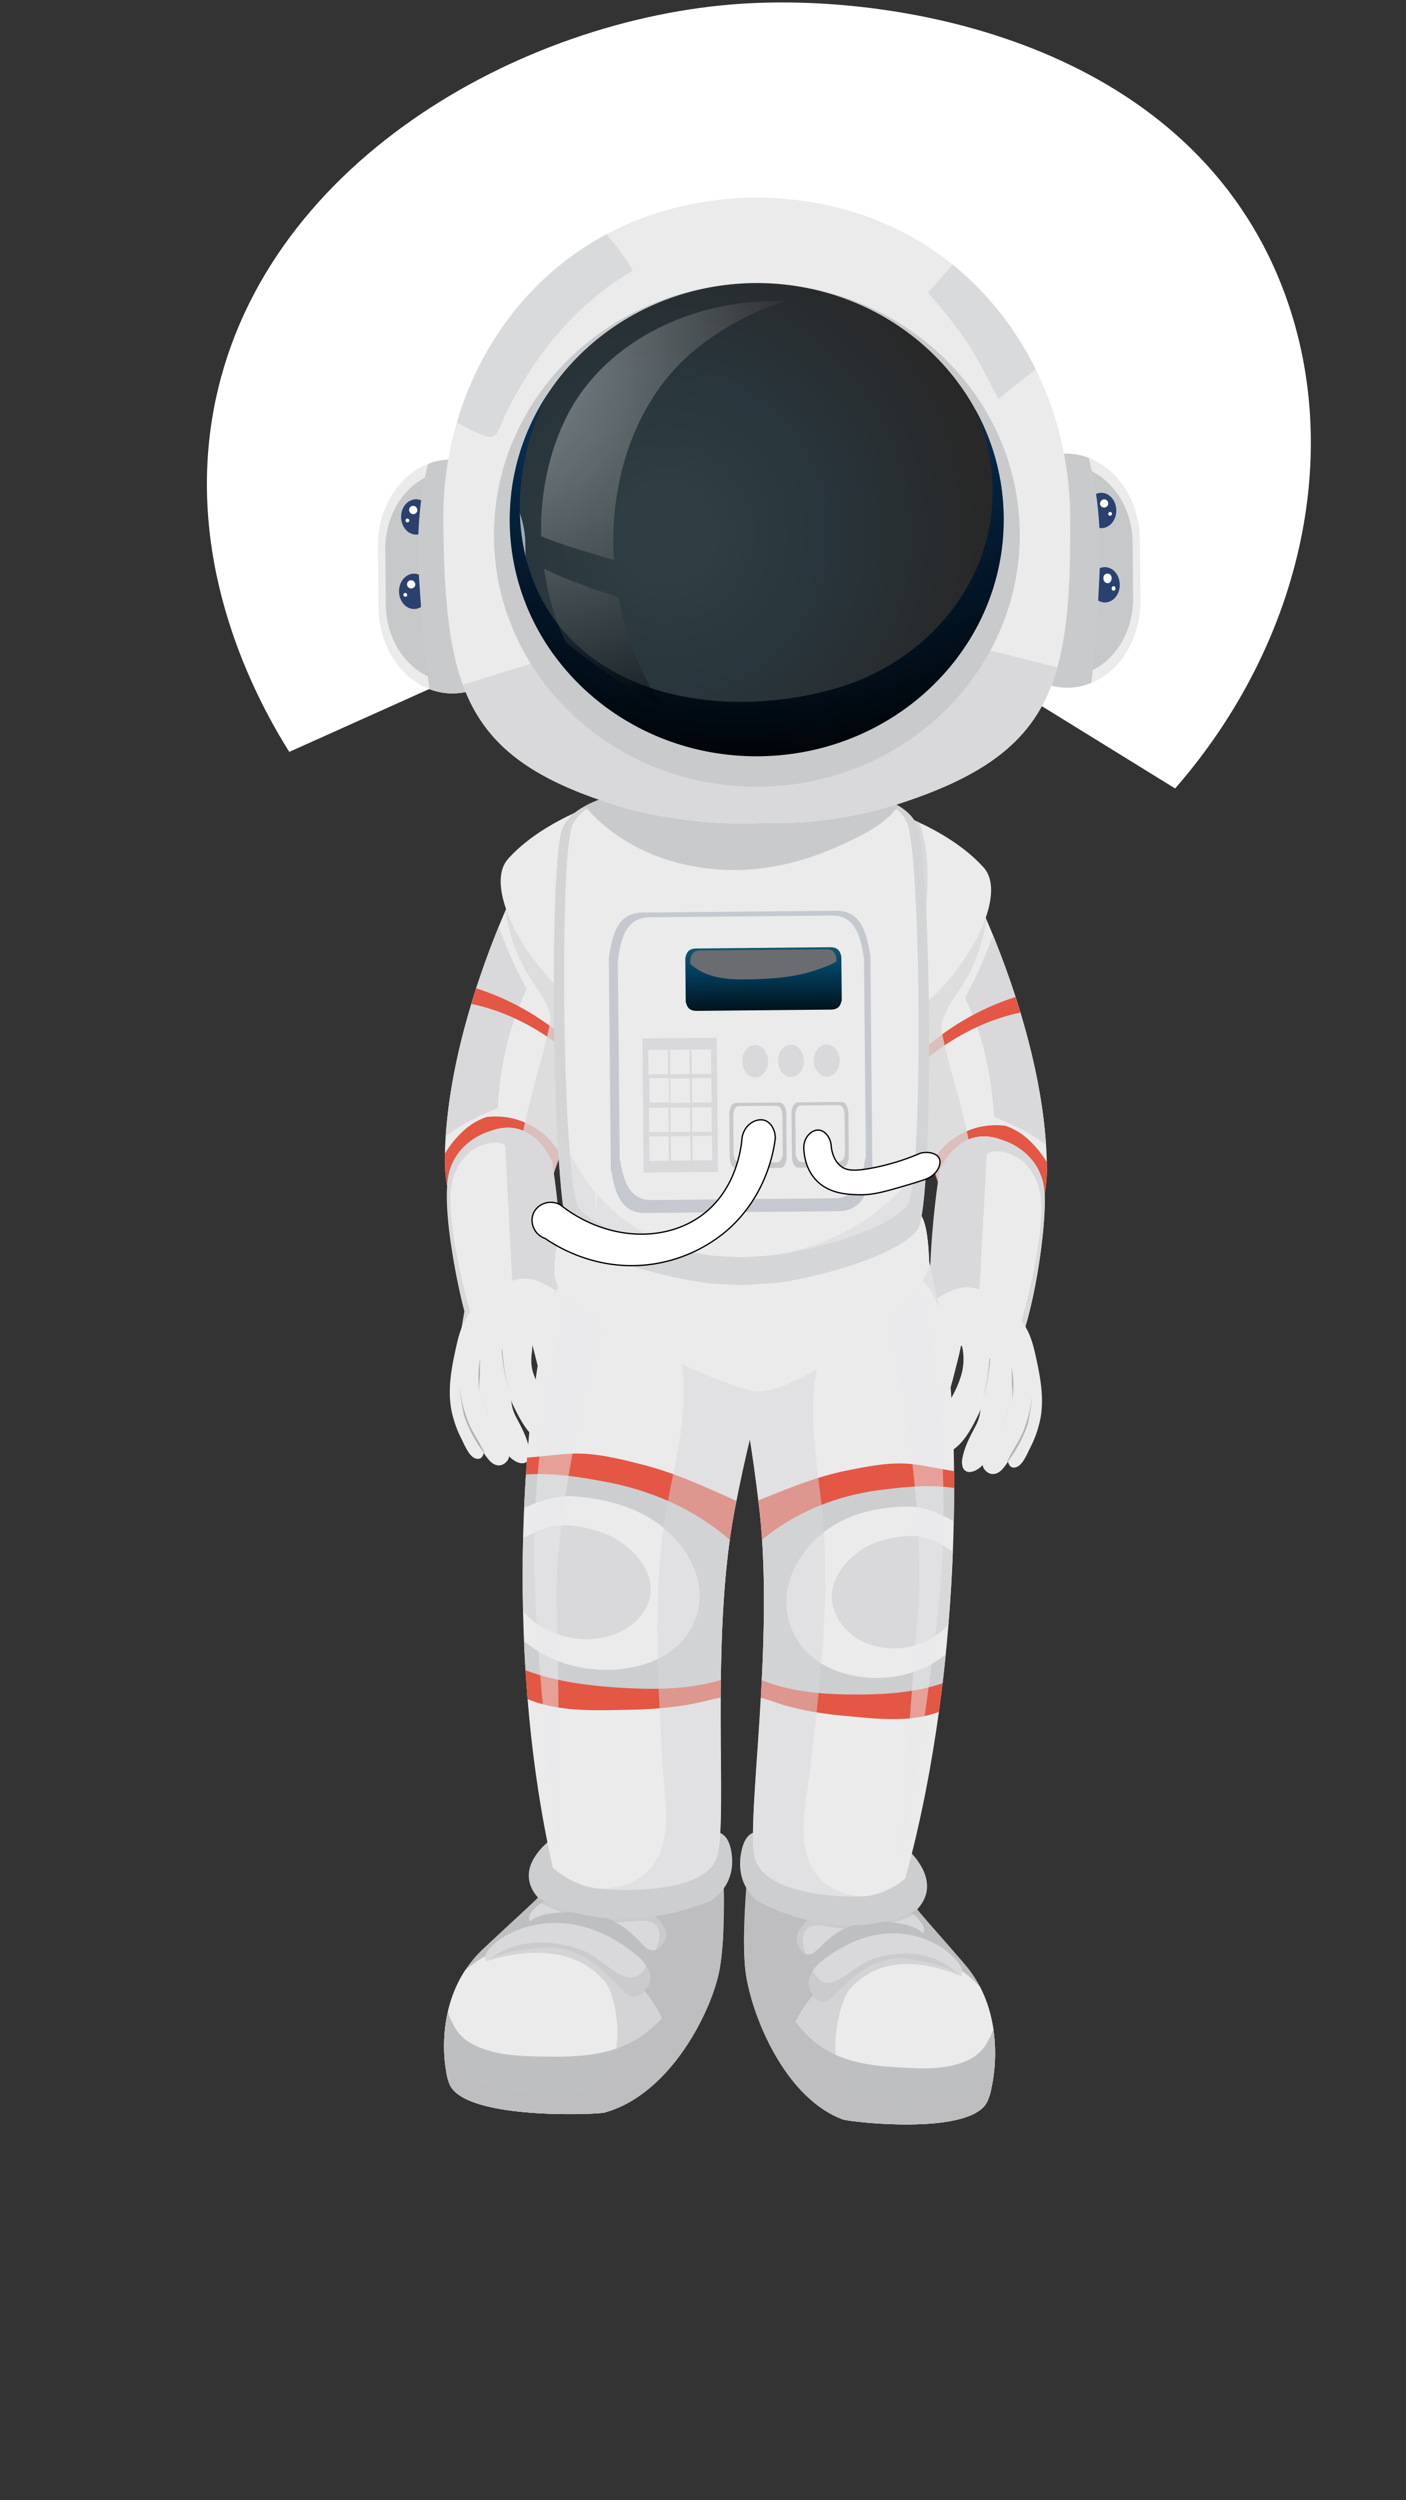 <svg xmlns="http://www.w3.org/2000/svg" xmlns:xlink="http://www.w3.org/1999/xlink" viewBox="0 0 1080 1920"><rect x="0" y="0" width="1080" height="1920" fill="#333333" stroke="none"/><defs><linearGradient id="linear-gradient" x1="579.13" y1="615.52" x2="579.13" y2="703.54" gradientTransform="matrix(0.8, -0.01, 0.01, 1, 117.48, 92.72)" gradientUnits="userSpaceOnUse"><stop offset="0.15" stop-color="#21687e"/><stop offset="0.49" stop-color="#023f5f"/><stop offset="0.98"/></linearGradient><radialGradient id="radial-gradient" cx="460.54" cy="334.76" r="231.55" gradientTransform="matrix(1.06, -0.01, 0.01, 1.07, 20.12, 55.56)" xlink:href="#linear-gradient"/><radialGradient id="radial-gradient-2" cx="514.94" cy="65.45" r="462.6" gradientTransform="matrix(1.06, -0.01, 0.01, 1.07, 20.12, 55.56)" gradientUnits="userSpaceOnUse"><stop offset="0.28" stop-color="#21687e"/><stop offset="0.42" stop-color="#0d3b59"/><stop offset="0.59" stop-color="#05294a"/><stop offset="0.71" stop-color="#031b31"/><stop offset="0.9" stop-color="#01070d"/><stop offset="1"/></radialGradient><radialGradient id="radial-gradient-3" cx="312" cy="195.34" r="290.78" gradientTransform="matrix(1.06, -0.01, 0.01, 1.07, 20.12, 55.56)" gradientUnits="userSpaceOnUse"><stop offset="0.29" stop-color="#fff"/><stop offset="0.69" stop-color="#6c6c6c"/><stop offset="1"/></radialGradient><radialGradient id="radial-gradient-4" cx="312.02" cy="195.32" r="290.8" xlink:href="#radial-gradient-3"/></defs><g style="isolation:isolate"><g id="costumes"><g id="_17" data-name="17"><path d="M745.33,679.26S804,793.57,804.2,899c0,0-.16,44.46-20.4,46-15.94,1.25-31.66-5.61-40.46-11.78a80.18,80.18,0,0,1-22.18-23.69l-64-175Z" fill="#ebebec"/><path d="M804.1,892.48a78.69,78.69,0,0,0-13.37-16.67A50.08,50.08,0,0,0,772.2,864.5a56.82,56.82,0,0,0-56.62,28.44,66.83,66.83,0,0,0,2,6.84,76.55,76.55,0,0,0,3.24,7.74c7.64,15.48,22.54,25.73,22.54,25.73,7.43,5.12,25.26,13,40.46,11.78,20.24-1.58,20.4-46,20.4-46C804.2,896.83,804.16,894.66,804.1,892.48Z" fill="#e35744"/><path d="M755,802.89c-3.48-12.88-8.38-25-13.69-36.94,8.62-15.07,15.39-31.2,21.46-47.74,15.63,38.36,36.68,99.88,40.72,161-12.35-9.43-25.86-15.94-40.08-21.62A256.37,256.37,0,0,0,755,802.89Z" fill="#d9d9db"/><path d="M700.23,823.39c-.81-2.09-1.62-4.19-2.46-6.29a197.26,197.26,0,0,1,82.33-51.49c1.27,3.93,2.52,7.95,3.75,12C753.48,783.8,723.63,800.63,700.23,823.39Z" fill="#e35744"/><path d="M745.33,679.26s5.17,10.08,12.44,27c-2.94,18.1-9,35.57-18.7,50.71-5.7,8.95-14.15,19.41-15.88,30.51-1.63,10.46,25.59,88,25,119.21-.17,9.63-.76,19.34-1.54,29L720.8,907.52l-63.61-173Z" fill="#d9d9db" opacity="0.8" style="mix-blend-mode:multiply"/><path d="M784,1017.93c-5.88-8.52-14.09-15.93-23.23-19.8-9.72-4.11-21.38-7.67-31.87-4.1-5,1.7-9.12,5.29-13.23,8.76.14-37.16,6-103.67,6-103.67s14.67-37.07,48.53-23.5c0,0,30.79,8.32,32.21,41.84,1,22.79-5.52,71.63-15.74,104.56C785.76,1020.55,784.84,1019.17,784,1017.93Z" fill="#d9d9db"/><path d="M784,1017.93c-5.88-8.52-14.09-15.93-23.23-19.8-4.6-1.94-16.89-7.74-31.87-4.1a43.83,43.83,0,0,0-15,6.92c0-20.33,1-42.25,3.24-65.52,1.24-12.62,2.79-24.73,4.57-36.31,0,0,14.67-37.07,48.53-23.5,0,0,30.79,8.32,32.21,41.84,1,22.79-5.52,71.63-15.74,104.56C785.76,1020.55,784.84,1019.17,784,1017.93Z" fill="#d9d9db"/><path d="M721.65,899.12S730.81,876,751.32,873c-.71.52-1.39,1.08-2.07,1.69-9.41,8.62-13.91,19.31-14.8,32.5-1.43,20.94-5.3,79.08-6.49,87.21a64,64,0,0,1-6.43,3.66,65.41,65.41,0,0,1-8.41,3.44q3-31.95,5.59-64.47Q720.24,918,721.65,899.12Z" fill="#d9d9db" style="mix-blend-mode:multiply"/><path d="M760.76,998.13c-2.74-1.15-5.64-2.27-8.62-3.19l5.78-108.48s5.52-6.31,21.83,1.41c0,0,20.86,9.08,20.21,41.48-.53,26.2-9.39,66-16.35,88.07C777.75,1009.12,769.71,1001.92,760.76,998.13Z" fill="#ebebec"/><path d="M713.12,1001.49a83.36,83.36,0,0,1,10.08-6.3c6.22-3.29,11.64-6.16,18.19-6.54s11.44,1.53,17.32,4.74a93.7,93.7,0,0,1,24.35,19.21c8.43,9.34,10.89,21.09,13.56,33.6,2.89,13.62,5.12,27.94,2.78,42a84.69,84.69,0,0,1-8.07,23.58c-2.42,4.84-6.34,14.92-12.31,15.15-2.72.11-4.09-1.92-4.67-4.65a59.26,59.26,0,0,1-3.83,5.2c-4.11,5-9.53,6.22-13.87,1.4a7.36,7.36,0,0,1-1.8-4,20.22,20.22,0,0,1-5,4c-7.91,4.1-12.23-.82-10.44-9.57,2-9.58,6.25-16.85,10.56-25.24a32.93,32.93,0,0,0,3.37-12.61c-.32.81-.63,1.62-1,2.4-5,11.83-14.3,29.46-26.66,32.08-11.78,2.5-9.46-14.71-6.58-21.4,3.9-9.06,10.07-16.9,14.3-25.84,5.68-12,6.64-18.75,6.74-23.29.13-5.72-.86-12.19-1.64-12.19-.41,0-.64,1.85-1.53,5.94-.72,3.35-1.66,6.66-2.49,10-3.18,12.92-4.83,19.41-7.44,20.4-3.38,1.28-8.25-1.77-11-5-6.81-8-4.18-21.94-1.68-35.52,0,0,1.28-7,.78-20.88a12.52,12.52,0,0,0-1.26-5.22A9.7,9.7,0,0,0,713.12,1001.49Z" fill="#ebebec"/><path d="M777.69,1037.83c-6.46-4.7-13.34-8.77-20.81-11.11.12-5.56-.55-11.47-.74-16a64.36,64.36,0,0,0-3.37-17.82,49.63,49.63,0,0,1,4.93,2.31A93.61,93.61,0,0,1,782,1014.46c8.43,9.34,10.89,21.1,13.56,33.6.62,2.93,1.2,5.9,1.73,8.89A93.23,93.23,0,0,0,777.69,1037.83Z" fill="#ebebec" opacity="0.7" style="mix-blend-mode:screen"/><path d="M672.82,619s53.12,14.3,82.7,47.1S693.06,816.43,667.28,775,661.26,615.28,672.82,619Z" fill="#ebebec"/><path d="M692.78,781.5c2.12-6,3.82-11.92,5.22-16.41,5.11-16.3,9.39-32.55,11.39-49.66,3.32-28.25,6.14-57.2-3.2-83.75A225.23,225.23,0,0,0,672.82,619c-11.56-3.72-31.32,114.67-5.54,156C673.12,784.4,682.34,785.58,692.78,781.5Z" fill="#d9d9db"/><path d="M728.73,649.56s30.14,11.27,28.55,39.22-28.71,59.75-45.88,76c0,0,36-40,38.67-67.57S728.73,649.56,728.73,649.56Z" fill="#ebebec" style="mix-blend-mode:screen"/><path d="M760,1043.32c0-.38.54,0,.53.27-.1,17-2.71,33.12-11.55,47.54-.06.08-.21-.08-.17-.16C755.53,1076.38,759,1059.44,760,1043.32Z" fill="#b1b2b4"/><path d="M753.09,1125.27C769.46,1105.09,778.94,1078,777,1051c0-.19.27,0,.29.12,4.75,24.16-5.52,59.09-23.55,74.83C753.41,1126.21,752.84,1125.6,753.09,1125.27Z" fill="#b1b2b4"/><path d="M714.2,1030.89c1.29-10.31,1.58-14.29,1.2-19.44a69.52,69.52,0,0,0-1.56-10.5c2-1.41,5-3.35,8.7-5.46.87-.49,2.67-1.52,4.32-2.34,3.85-1.91,8.53-4.24,14.53-4.5,2-.09,10.27-.45,16.13,5.1a16.18,16.18,0,0,1,2.22,2.58c-10.33-6.86-21.47-7.75-27.24-2.69a14.77,14.77,0,0,0-4.23,7.29c-1.37,5.33-1.31,18.2,5.19,19.76,13.72,3.31,14.73,26.63,9.6,38.92A222.68,222.68,0,0,0,733,1087.48c-1.74,5.82,3,11.65,8.59,7.72,6.49-4.52,10-12.67,12.85-20.28,3.23-8.72,4.83-18.9,6-28.18,1.71,12.2-.15,26.28-4.11,37.8-1.88,5.47-7.56,18-3.25,23.54,5.36,6.8,13.52-5.23,15.67-9.74,5.64-11.75,7.07-23.69,8.34-36.18,1.59,12.86.37,25.78-5.23,38.19-.93,2.06-8.56,17.26-1.24,17.16,8-.12,14.07-14.86,16.62-21.64a112.39,112.39,0,0,0,6.33-28.56,79.32,79.32,0,0,1-3.75,31.75c-2,5.93-6.55,12.24-6.37,18.72.07,2.31,1.34,3.29,2.89,3.53-2,3-4.41,5.46-7.31,5.58-2.72.11-4.09-1.92-4.67-4.65a59.26,59.26,0,0,1-3.83,5.2c-4.11,5-9.53,6.22-13.87,1.4a7.36,7.36,0,0,1-1.8-4,20.22,20.22,0,0,1-5,4c-7.91,4.1-12.23-.82-10.44-9.57,2-9.58,6.25-16.85,10.56-25.24a32.93,32.93,0,0,0,3.37-12.61c-.32.81-.63,1.62-1,2.4-5,11.83-14.3,29.46-26.66,32.08-11.78,2.5-9.46-14.71-6.58-21.4,3.49-8.08,5.14-8.23,14.3-25.84a60.23,60.23,0,0,0,5.6-14.92,52.84,52.84,0,0,0,1.14-8.37,32.16,32.16,0,0,0-.69-9.9c-.5-2.11-.79-2.29-1-2.29-.79,0-1.34,4.07-2.61,9.81-1,4.77-1,3.4-3.06,11.7-2.79,11.2-2.74,13.05-4.77,14.13-3.19,1.69-7.9-.49-10.44-2.61a13.64,13.64,0,0,1-4-5.85C711,1053,712.3,1046.12,714.2,1030.89Z" fill="#ebebec" style="mix-blend-mode:multiply"/><path d="M786.89,1096.81a113.94,113.94,0,0,0,6.11-25.46c-.47,6.17-1.63,12.36-2.55,17.55-.26,1.47-.56,2.9-.86,4.35A101.24,101.24,0,0,1,774,1122.56c-.12.15-.4-.15-.33-.32C777.87,1113.52,783.41,1106.19,786.89,1096.81Z" fill="#b1b2b4"/><path d="M400.56,672.59S341.87,786.9,341.68,892.32c0,0,.17,44.46,20.4,46,15.94,1.25,31.66-5.61,40.46-11.78a80,80,0,0,0,22.18-23.69q32-87.52,64-175Z" fill="#ebebec"/><path d="M341.78,885.81a78.45,78.45,0,0,1,13.38-16.67,50.2,50.2,0,0,1,18.52-11.32,56.85,56.85,0,0,1,56.62,28.45,67.56,67.56,0,0,1-2,6.84,76.55,76.55,0,0,1-3.24,7.74c-7.64,15.48-22.54,25.73-22.54,25.73-7.43,5.12-25.26,13-40.46,11.78-20.23-1.58-20.4-46-20.4-46C341.69,890.16,341.73,888,341.78,885.81Z" fill="#e35744"/><path d="M390.88,796.22c3.48-12.88,8.37-25,13.68-36.94-8.61-15.08-15.38-31.2-21.46-47.74-15.63,38.35-36.68,99.88-40.72,161,12.35-9.43,25.86-15.95,40.09-21.62A256.27,256.27,0,0,1,390.88,796.22Z" fill="#d9d9db"/><path d="M445.65,816.72c.82-2.09,1.62-4.19,2.46-6.29a197.26,197.26,0,0,0-82.33-51.49c-1.26,3.93-2.52,7.95-3.74,12C392.4,777.13,422.26,794,445.65,816.72Z" fill="#e35744"/><path d="M400.56,672.59s-5.17,10.07-12.45,27c2.95,18.09,9.05,35.57,18.7,50.71,5.7,8.94,14.15,19.41,15.88,30.5,1.63,10.47-25.58,88-25,119.21.17,9.64.76,19.35,1.55,29q12.93-14.09,25.87-28.15l63.62-173Z" fill="#d9d9db" opacity="0.8" style="mix-blend-mode:multiply"/><path d="M361.9,1011.26c5.88-8.52,14.09-15.94,23.23-19.8,9.71-4.11,21.37-7.67,31.86-4.1,5,1.7,9.12,5.29,13.24,8.76-.15-37.16-6-103.67-6-103.67s-14.67-37.07-48.52-23.5c0,0-30.79,8.32-32.22,41.84-1,22.79,5.52,71.63,15.75,104.56C360.12,1013.87,361,1012.5,361.9,1011.26Z" fill="#d9d9db"/><path d="M361.9,1011.26c6.27-7.32,12.47-15.25,23.23-19.8,4.6-1.94,16.89-7.74,31.86-4.1A43.74,43.74,0,0,1,432,994.28c0-20.33-1-42.25-3.24-65.52-1.24-12.62-2.79-24.73-4.57-36.31,0,0-14.67-37.07-48.52-23.5,0,0-17.21,4.65-26.49,21-4.24,7.46-5.32,14.66-5.73,20.84-2.15,33.09,10.86,86.33,13.28,96.07q-1.22,7.2-2.45,14.42A101.32,101.32,0,0,1,361.9,1011.26Z" fill="#d9d9db"/><path d="M424.23,892.45s-9.15-23.08-29.66-26.14c.7.53,1.39,1.08,2.07,1.7,9.41,8.62,13.91,19.31,14.8,32.5,1.42,20.94,5.29,79.08,6.48,87.21a64.38,64.38,0,0,0,14.84,7.1q-3-32-5.58-64.47Q425.64,911.32,424.23,892.45Z" fill="#d9d9db" style="mix-blend-mode:multiply"/><path d="M385.13,991.46a91.16,91.16,0,0,1,8.61-3.19L388,879.79s-5.53-6.31-21.83,1.41c0,0-20.87,9.08-20.22,41.48.53,26.2,9.4,66,16.35,88.07C368.14,1002.45,376.17,995.24,385.13,991.46Z" fill="#ebebec"/><path d="M432.76,994.82a82.57,82.57,0,0,0-10.08-6.3c-6.22-3.29-11.64-6.16-18.18-6.55s-11.45,1.54-17.33,4.75a93.86,93.86,0,0,0-24.35,19.21c-8.43,9.33-10.89,21.09-13.56,33.6-2.89,13.61-5.12,27.93-2.77,42a84.05,84.05,0,0,0,8.07,23.58c2.41,4.84,6.34,14.92,12.31,15.15,2.72.11,4.08-1.92,4.66-4.65a58.8,58.8,0,0,0,3.84,5.2c4.11,5,9.52,6.22,13.87,1.4a7.35,7.35,0,0,0,1.79-4.05,20.4,20.4,0,0,0,5,4c7.91,4.1,12.23-.82,10.45-9.57-2-9.59-6.26-16.85-10.57-25.24a33.21,33.21,0,0,1-3.37-12.61c.32.81.64,1.61,1,2.4,5,11.82,14.31,29.45,26.66,32.07,11.79,2.5,9.46-14.7,6.58-21.39-4.52-10.47-7.92-10.84-14.29-25.84-2.31-5.43-4.06-9.67-4.35-15.59a99.42,99.42,0,0,1,.77-14s1.77,7.08,2.49,10c3.19,12.92,4.83,19.4,7.44,20.4,3.38,1.28,8.25-1.77,11-5,6.81-8,4.18-22,1.68-35.52h0c-1.3-3.25-2.78-11.48-.78-20.88A38.36,38.36,0,0,1,432.76,994.82Z" fill="#ebebec"/><path d="M368.19,1031.15c6.46-4.69,13.34-8.76,20.82-11.1-.12-5.56.55-11.47.73-16a64.67,64.67,0,0,1,3.38-17.82,45.63,45.63,0,0,0-4.93,2.31,93.66,93.66,0,0,0-24.35,19.2c-8.43,9.35-10.89,21.11-13.56,33.61-.62,2.93-1.19,5.9-1.72,8.89A93.27,93.27,0,0,1,368.19,1031.15Z" fill="#ebebec" opacity="0.7" style="mix-blend-mode:screen"/><path d="M473.07,612.33s-53.13,14.29-82.7,47.09,62.45,150.33,88.23,109S484.62,608.61,473.07,612.33Z" fill="#ebebec"/><path d="M453.1,774.83c-2.12-6-3.81-11.92-5.22-16.41-5.11-16.3-9.38-32.55-11.39-49.66-3.32-28.26-6.14-57.2,3.21-83.75a224.76,224.76,0,0,1,33.37-12.68c11.55-3.72,31.31,114.67,5.53,156C472.77,777.73,463.54,778.91,453.1,774.83Z" fill="#d9d9db"/><path d="M417.16,642.89S387,654.15,388.6,682.11s28.71,59.75,45.88,75.95c0,0-36-40-38.66-67.56S417.16,642.89,417.16,642.89Z" fill="#ebebec" style="mix-blend-mode:screen"/><path d="M385.94,1036.65c0-.39-.55,0-.54.27.11,17,2.72,33.12,11.55,47.54.06.08.22-.08.18-.16C390.35,1069.71,386.86,1052.77,385.94,1036.65Z" fill="#b1b2b4"/><path d="M392.79,1118.6c-16.37-20.18-25.85-47.26-23.88-74.26,0-.19-.27,0-.29.12-4.75,24.16,5.52,59.09,23.55,74.83C392.47,1119.54,393.05,1118.93,392.79,1118.6Z" fill="#b1b2b4"/><path d="M431.68,1024.22c-1.29-10.32-1.57-14.29-1.2-19.44a70.84,70.84,0,0,1,1.56-10.5c-2-1.41-5-3.35-8.7-5.46-.86-.5-2.67-1.52-4.32-2.34-3.84-1.91-8.53-4.24-14.52-4.51-2.05-.08-10.28-.44-16.14,5.11a16.27,16.27,0,0,0-2.22,2.58c10.33-6.86,21.47-7.75,27.25-2.69a14.77,14.77,0,0,1,4.23,7.29c1.36,5.33,1.3,18.2-5.2,19.76-13.72,3.31-14.73,26.63-9.6,38.92a221.46,221.46,0,0,1,10.06,27.86c1.75,5.83-2.94,11.66-8.59,7.73-6.48-4.53-10-12.68-12.85-20.28-3.22-8.72-4.82-18.91-6-28.18-1.71,12.2.16,26.28,4.12,37.8,1.87,5.47,7.56,18.05,3.24,23.54-5.36,6.8-13.52-5.23-15.67-9.74-5.63-11.75-7.07-23.7-8.33-36.18-1.6,12.86-.38,25.78,5.23,38.19.92,2.06,8.56,17.26,1.24,17.16-8-.12-14.07-14.86-16.63-21.64a112.39,112.39,0,0,1-6.33-28.56,79.52,79.52,0,0,0,3.75,31.75c2,5.93,6.55,12.24,6.38,18.72-.07,2.31-1.34,3.29-2.89,3.53,2,3,4.4,5.46,7.31,5.58,2.72.11,4.08-1.92,4.66-4.65a58.8,58.8,0,0,0,3.84,5.2c4.11,5,9.52,6.22,13.87,1.4a7.35,7.35,0,0,0,1.79-4.05,20.4,20.4,0,0,0,5,4c7.91,4.1,12.23-.82,10.45-9.57-2-9.59-6.26-16.85-10.57-25.24a33.21,33.21,0,0,1-3.37-12.61c.32.81.64,1.61,1,2.4,5,11.82,14.31,29.45,26.66,32.07,11.79,2.5,9.46-14.7,6.58-21.39-2.35-5.45-3.87-7.29-7.42-13.33a119.15,119.15,0,0,1-6.87-12.51,81.57,81.57,0,0,1-4.89-13.61c0-.73,0-1.91.12-3.36.26-3.69.82-5.32,1.08-9,.06-.82.12-2.05.11-3.57.26.9.63,2.24,1.08,3.87,1.31,4.76,2.17,8.13,3.06,11.7,2.79,11.19,2.75,13,4.77,14.13,3.19,1.69,7.91-.49,10.44-2.61a13.64,13.64,0,0,0,4-5.85C434.91,1046.31,433.59,1039.45,431.68,1024.22Z" fill="#ebebec" style="mix-blend-mode:multiply"/><path d="M359,1090.14a114.49,114.49,0,0,1-6.11-25.46c.48,6.16,1.63,12.36,2.56,17.55.26,1.47.55,2.9.85,4.35a101.73,101.73,0,0,0,15.61,29.31c.12.15.4-.15.33-.32C368,1106.85,362.47,1099.52,359,1090.14Z" fill="#b1b2b4"/><path d="M575.38,1426.67l113,11.88c1.73,14,16.69,27.93,52.65,69.78,34.41,40,20.62,94.56,20.57,94.75a43.68,43.68,0,0,1-3,10.27c-12,27.57-108.41,15.85-111.4,14.13h0c-46.37-17.42-71.85-84.86-74.85-116.52S575.38,1426.67,575.38,1426.67Z" fill="#bebfc1"/><path d="M602.63,1577.07c2.86-12.2,7.28-24.24,14-34.35a94.07,94.07,0,0,1,63.47-40.92c21.42-3.49,43.5-.26,61.69,13.9a105.32,105.32,0,0,1,10.83,9.77c19.26,36.85,9,77.45,9,77.61a43.68,43.68,0,0,1-3,10.27c-12,27.57-108.41,15.85-111.4,14.13h0c-22.1-8.3-37.66-27.79-48.23-43.6C600.6,1580.06,601.64,1581.31,602.63,1577.07Z" fill="#ebebec"/><path d="M726.81,1498s-42.25-35.61-97.34,9.4c0,0-14.7,12.58-5.08,24.39,0,0,3,7.41,10.68,5s28.36-37.68,63.66-32.4,39.18,13.6,39.18,13.6S744.74,1512.42,726.81,1498Z" fill="#d9d9db"/><path d="M699.53,1468.23s-35-29.54-80.74,7.8c0,0-12.19,10.44-4.21,20.24,0,0,2.47,6.14,8.86,4.15s18.37-25.59,51.5-24.83c29.53.67,33.81,9.23,33.81,9.23S714.41,1480.18,699.53,1468.23Z" fill="#d9d9db"/><path d="M589.26,1517.34c7.25,14.31,15.57,27.84,25.54,39.82,20.33,24.4,46.71,28.75,74.9,30.4,17.82,1,37,2.34,53.9-5.51a31.94,31.94,0,0,0,15.58-15.41,28.5,28.5,0,0,0,3.79-8.77,126.6,126.6,0,0,1-1.38,45.21,43.68,43.68,0,0,1-3,10.27c-12,27.57-108.41,15.85-111.4,14.13h0c-46.37-17.42-71.85-84.86-74.85-116.52a257.48,257.48,0,0,1-.74-29.17C576.13,1494.42,582.37,1506.1,589.26,1517.34Z" fill="#bebfc1"/><path d="M575.38,1426.67l113,11.88c1,8,6.33,16,17.46,29.24-8.5,6.08-19.85,8.85-28.9,10.27-8.74,1.38-18.1,3.36-26.93,3.07-6.4-.22-12.52-1.56-18.85-2.37-22.32-2.85-13.94,22.21-6.45,35.31,4.34,7.6,9.08,10.58,16.84,7.31,10.2-4.3,19.3-14.32,31.41-17.87,21.34-6.27,46.35-4.67,64.26,13.58-27.48-11.31-61.81-15.46-84.47,10.52-8.83,10.12-22.59,67.11,6.8,82.69,16.69,8.85,35.14,5.87,53.56,5.5,14.24-.29,31.77-5.46,42.41-17.69a54.94,54.94,0,0,0,8.54-12.55,108.85,108.85,0,0,1-2.46,17.52,43.68,43.68,0,0,1-3,10.27c-12,27.57-108.41,15.85-111.4,14.13h0c-46.37-17.42-71.85-84.86-74.85-116.52S575.38,1426.67,575.38,1426.67Z" fill="#bebfc1" opacity="0.5" style="mix-blend-mode:multiply"/><path d="M694.14,1417.57s32.25,25,10.41,48.68c0,0-49.37,31.23-122-5.92,0,0-19.14-12.57-12.76-39.83,6.45-27.59,29.16-4.76,29.16-4.76Z" fill="#cdced0"/><path d="M569.8,1420.5c6.45-27.59,29.16-4.76,29.16-4.76l95.18,1.83a61,61,0,0,1,11.26,12.1c3,21.17-19.52,32.29-36,35.95a104.3,104.3,0,0,1-45.14.14c-12.65-2.88-24.51-8.37-37-11.57-1.17-.31-2,.59-2.17,1.88a13.29,13.29,0,0,0,1,6c-1.17-.56-2.32-1.1-3.5-1.7C582.56,1460.33,563.42,1447.76,569.8,1420.5Z" fill="#cdced0" opacity="0.4" style="mix-blend-mode:multiply"/><path d="M710.17,955.19s6.35,21.31,15.69,72.74,17.22,241.33-30.48,414.65c0,0-14.09,12.57-31.86,13.64s-77.57-1.38-83.95-30.4,15.37-164.16,3.79-266.09-23.19-106.68-8.1-127.6S685.17,946,710.17,955.19Z" fill="#ebebec"/><path d="M585.37,1182.54c-.51-7.74-1.16-15.37-2-22.81q-.43-3.86-.88-7.51c22-8.89,43.89-18.06,67.09-22.78,16.65-3.38,35.19-7.15,52.19-5,10.43,1.29,20.71,3.75,31.09,5.25.07,7.63.07,15.58,0,23.75C681.76,1138,632.71,1160,585.37,1182.54Z" fill="#e35744"/><path d="M645,1297.14c16.75,1.56,33.8,1.27,50.39-2.09a98.19,98.19,0,0,0,20.25-6.59c3-1.3,6.12-2.79,9.34-4q-1.66,14.93-3.75,30.12c-22.47,8.47-48.18,5.28-71.28,3.17-19.09-1.73-38.26-4.69-56.58-11.26-2.94-1.06-5.94-1.92-8.94-2.72.38-6.61.72-13.36,1-20.16A234.58,234.58,0,0,0,645,1297.14Z" fill="#e35744"/><path d="M585.37,1182.39c26.55-21.79,57.9-34,91-38.2,13.91-1.79,28-3.36,42-2.78a131.43,131.43,0,0,1,14.58,1.24q0,12.38-.28,25.58c-11.12-6.1-22.5-11.41-35.13-11.28-19,.21-38.53,3.59-55.64,13.5-26,15.08-48.4,49.17-32.62,83.09,13.42,28.86,48,37.43,74.34,34.4a83.46,83.46,0,0,0,42.87-17.51q-1.11,11-2.43,22.25c-20.7,6.87-43.21,8.52-63.93,8.59-24.48.08-51.28-1.37-75-11.06C586.88,1255.11,587.72,1217.49,585.37,1182.39Z" fill="#cdced0"/><path d="M647,1247.94c-21.66-28,4.87-57.41,29.3-64.61,14.93-4.42,30.76-6.39,45,1.69,3.61,2,7.12,4.28,10.63,6.5-.7,17.87-1.8,36.56-3.38,55.85C708.32,1271.11,666.14,1272.76,647,1247.94Z" fill="#d9d9db" style="mix-blend-mode:multiply"/><path d="M713.2,1014.59s18.95,108.26,8.36,212.24S691,1434.59,691,1434.59s6.53-103,14-194.59-21.92-225.41-21.92-225.41-4.53-11.49,0-22S708.34,979.84,713.2,1014.59Z" fill="#ebebec" opacity="0.5" style="mix-blend-mode:screen"/><path d="M583.36,1159.73c-11.59-101.94-23.19-106.68-8.1-127.6S685.17,946,710.17,955.19c0,0,4.46,15,11.39,50a83.18,83.18,0,0,0-6.72-14c-21.53-35.32-61.22,4.18-75.58,28.66-25.85,44.07-10.48,102.74-6.75,151.38,4.77,62.11-3.18,125.75-10.14,187.27-2.48,22-9.73,51-.42,72,6.08,13.72,18.15,21.86,31.18,24.54a61.31,61.31,0,0,0,10.12,1.17c-18.08,1-77.33-1.52-83.68-30.41S594.94,1261.66,583.36,1159.73Z" fill="#d9d9db" opacity="0.5" style="mix-blend-mode:multiply"/><path d="M555.21,1427l-122.72,3.78c-2.78,13.8-19.85,26.68-61.43,65.86-39.77,37.48-28.49,92.88-28.45,93.07a41.48,41.48,0,0,0,2.56,10.47c11.1,28.36,115.93,23.56,119.28,22.06h0c51.19-14.07,83.14-79.54,88.48-110.91S555.21,1427,555.21,1427Z" fill="#bebfc1"/><path d="M515.86,1575.07c-2.28-12.37-6.24-24.7-12.82-35.27-15-24-39.28-39.56-65.79-45.37-22.88-5-46.92-3.36-67.49,9.46a111.29,111.29,0,0,0-12.33,9c-23.22,35.39-14.86,76.63-14.82,76.79a41.48,41.48,0,0,0,2.56,10.47c11.1,28.36,115.93,23.56,119.28,22.06h0c24.4-6.71,42.47-25,54.92-40.06C517.86,1578.2,516.66,1579.37,515.86,1575.07Z" fill="#ebebec"/><path d="M387.08,1487.31s47.95-32.51,104.43,16.33c0,0,15,13.62,3.87,24.71a9.44,9.44,0,0,1-11.86,4.23c-8.14-2.94-28.12-39.62-66.56-36.88s-43.18,10.77-43.18,10.77S366.78,1500.4,387.08,1487.31Z" fill="#d9d9db"/><path d="M418.49,1459.55s39.76-27,86.61,13.55c0,0,12.48,11.29,3.21,20.5a7.81,7.81,0,0,1-9.83,3.5c-6.76-2.44-18.14-26.84-53.94-28.46-31.91-1.44-37.09,6.8-37.09,6.8S401.64,1470.41,418.49,1459.55Z" fill="#d9d9db"/><path d="M534.25,1516.44c-8.78,13.75-18.65,26.66-30.2,37.89-23.55,22.9-52.31,25.36-82.84,25-19.3-.24-40.11-.31-57.8-9.35a33.43,33.43,0,0,1-15.8-16.49,27.5,27.5,0,0,1-3.5-9,117.16,117.16,0,0,0-1.5,45.21,41.48,41.48,0,0,0,2.56,10.47c11.1,28.36,115.93,23.56,119.28,22.06h0c51.19-14.07,83.14-79.54,88.48-110.91a241.69,241.69,0,0,0,2.72-29.06C549.92,1494.5,542.43,1505.71,534.25,1516.44Z" fill="#bebfc1"/><path d="M555.21,1427l-122.72,3.78c-1.59,7.9-7.88,15.51-20.77,27.92,8.77,6.68,20.83,10.26,30.51,12.32,9.34,2,19.31,4.65,28.86,5,6.92.25,13.62-.65,20.5-1,24.28-1.24,13.57,23.16,4.62,35.7-5.19,7.27-10.5,9.9-18.66,6.08-10.71-5-19.87-15.66-32.71-20.08-22.61-7.77-49.71-8-70.24,9,30.4-9.31,67.73-11,90.46,16.54,8.86,10.73,19.94,68.58-12.8,82-18.6,7.63-38.31,3.34-58.16,1.66-15.35-1.31-33.93-7.73-44.6-20.69a55.09,55.09,0,0,1-8.39-13.13,99.5,99.5,0,0,0,1.5,17.65,41.48,41.48,0,0,0,2.56,10.47c11.1,28.36,115.93,23.56,119.28,22.06h0c51.19-14.07,83.14-79.54,88.48-110.91S555.21,1427,555.21,1427Z" fill="#bebfc1" opacity="0.5" style="mix-blend-mode:multiply"/><path d="M427.65,1409.38s-36.45,22.65-14.44,47.84c0,0,51.21,34.68,132,2.8,0,0,21.48-11.17,16.4-38.83-5.14-28-31.16-6.84-31.16-6.84Z" fill="#cdced0"/><path d="M561.64,1421.19c-5.14-28-31.16-6.84-31.16-6.84l-102.83-5a63.91,63.91,0,0,0-12.94,11.27c-4.61,20.92,18.92,33.61,36.48,38.45a121.84,121.84,0,0,0,48.7,3.36c13.84-2,27-6.6,40.67-8.9a1.91,1.91,0,0,1,2.22,2,12.47,12.47,0,0,1-1.43,5.89c1.3-.49,2.58-.94,3.89-1.46C545.24,1460,566.72,1448.85,561.64,1421.19Z" fill="#cdced0" opacity="0.4" style="mix-blend-mode:multiply"/><path d="M440.91,946.87s-8.26,20.81-21.74,71.46-34.53,239.57,5.5,415.92c0,0,14.36,13.55,33.48,15.89s83.8,4.17,92.6-24.34S545,1260.9,564.25,1160s32.07-104.79,17.17-126.73S468.5,939.53,440.91,946.87Z" fill="#ebebec"/><path d="M560.57,1182.64c1.06-7.69,2.27-15.26,3.68-22.62.48-2.54,1-5,1.44-7.43-23.19-10.44-46.17-21.16-70.89-27.52-17.75-4.57-37.51-9.65-56-8.77-11.34.54-22.6,2.26-33.9,3-.59,7.62-1.11,15.55-1.56,23.71C459.5,1131.28,511,1156.71,560.57,1182.64Z" fill="#e35744"/><path d="M488.68,1292.73c-18.19.36-36.56-1.15-54.25-5.69a112.31,112.31,0,0,1-21.41-8c-3.13-1.51-6.42-3.22-9.82-4.62q.81,15,2.06,30.33c23.69,10,51.64,8.71,76.71,8.26,20.71-.37,41.6-2,61.81-7.2,3.24-.84,6.52-1.49,9.82-2.08,0-6.62.11-13.38.22-20.19A270.85,270.85,0,0,1,488.68,1292.73Z" fill="#e35744"/><path d="M560.57,1182.49c-27.2-23.64-60.23-38-95.64-44.62-14.89-2.78-30-5.35-45.12-5.77a154.31,154.31,0,0,0-15.83.19q-.8,12.36-1.38,25.55c12.4-5.3,25-9.79,38.65-8.75,20.48,1.57,41.34,6.34,59.15,17.45,27.09,16.9,49,52.52,29.72,85.23-16.4,27.84-54.23,33.93-82.51,29a94.34,94.34,0,0,1-45.1-20.54q.47,11.1,1.16,22.38c21.88,8.34,46.06,11.59,68.42,13.14,26.41,1.83,55.43,2.29,81.63-5.68C554.14,1254.94,555.72,1217.35,560.57,1182.49Z" fill="#cdced0"/><path d="M489.78,1243.5c25.22-26.42-1.47-57.63-27.34-66.57-15.83-5.47-32.78-8.57-48.71-1.53-4,1.78-8,3.77-11.9,5.73-.43,17.87-.48,36.61-.05,56C422,1262.23,467.44,1266.89,489.78,1243.5Z" fill="#d9d9db" style="mix-blend-mode:multiply"/><path d="M433.72,1005.92s-27.61,106.67-23.05,211.18,19.24,209.49,19.24,209.49-.25-103.22-2.2-195.17,38.55-223.34,38.55-223.34,5.65-11.15,1.45-21.92S441.26,971.59,433.72,1005.92Z" fill="#ebebec" opacity="0.5" style="mix-blend-mode:screen"/><path d="M564.25,1160c19.23-100.88,32.07-104.79,17.17-126.73S468.5,939.53,440.91,946.87c0,0-5.8,14.61-15.6,49.1a80.57,80.57,0,0,1,8.18-13.52c25.57-33.7,65.79,8.55,79.67,34,25,45.82,4.52,103.26-2.72,151.52-9.25,61.64-4.87,125.71-1.43,187.59,1.23,22.08,7.13,51.61-4.31,71.9-7.47,13.24-21,20.51-35.26,22.25a71.18,71.18,0,0,1-11,.45c19.44,2.32,83.56,4,92.32-24.37S545,1260.9,564.25,1160Z" fill="#d9d9db" opacity="0.5" style="mix-blend-mode:multiply"/><path d="M436,932.6S425.33,950.27,426,979s120.6,81.72,151.44,89.13,137.4-69.78,136.24-99.56-4.87-42.25-19.29-42.74S436,932.6,436,932.6Z" fill="#ebebec"/><path d="M449,994.49c-2.28-20.85-1.89-41.47-2-62.22l-11,.33S425.33,950.27,426,979c.19,8.14,10,18.24,24.63,28.7C450,1003.27,449.45,998.85,449,994.49Z" fill="#ebebec" style="mix-blend-mode:multiply"/><path d="M694.41,925.8c-1.49,0-5.48,0-11.39.09,0,.4.1.79.14,1.19a346.37,346.37,0,0,1,2.2,36.31c0,16-1.21,31.88-1.77,47.82C701.5,995,714.1,978.89,713.7,968.54,712.54,938.76,708.83,926.29,694.41,925.8Z" fill="#ebebec" style="mix-blend-mode:multiply"/><path d="M705,635.58c-10.72-34.85-105.75-34.8-105.75-34.8L567.85,602l-31.43-.65s-95,1.74-105.07,36.8S424.52,925,437,945.83c8.54,14.3,53,31.15,101.55,38.76,10.91,1.71,21,1.61,31.93,2.25,10.94-.85,23.08-1,34-2.87,48.41-8.52,92.54-26.2,100.8-40.67C717.25,922.21,715.72,670.43,705,635.58Z" fill="#d3d4d5"/><path d="M697.42,633.68c-10.12-32.93-99.89-32.89-99.89-32.89L567.85,602l-29.69-.61S448.4,603,438.9,636.11s-6.45,270.95,5.3,290.66c8.06,13.52,50.06,29.43,95.94,36.62,10.3,1.61,19.8,1.52,30.16,2.12,10.34-.8,21.8-.9,32.08-2.71,45.73-8,87.42-24.75,95.22-38.43C709,904.46,707.55,666.59,697.42,633.68Z" fill="#ebebec"/><path d="M577.1,965.34c-37.75,1.79-76.52-8.67-107.52-37.05-19.4-17.75-32.52-40-41.9-65.14,1.95,42.36,5.09,75.65,9.28,82.68,8.54,14.3,53,31.15,101.55,38.76,10.91,1.71,21,1.61,31.93,2.25,10.94-.85,23.08-1,34-2.87,48.41-8.52,92.54-26.2,100.8-40.67,3.18-5.56,5.41-27.12,6.78-56.48C681.78,938,627.31,963,577.1,965.34Z" fill="#d9d9db" opacity="0.5" style="mix-blend-mode:multiply"/><path d="M570.1,668c26.77-1,53.47-8.37,78.47-20.22,14.16-6.71,31-14.41,41.51-29-29.75-18-90.82-17.92-90.82-17.92L567.85,602l-31.43-.65s-56.81,1-87.22,17.73C480.6,655.89,528.26,669.53,570.1,668Z" fill="#c9cacc" style="mix-blend-mode:multiply"/><path d="M642.31,699.39l-20.42.19-108.2,1-20.41.19c-20.23.19-23.35,19.77-25.62,35.32l.85,90,.66,70.55,0,2.61h.41c2.57,15,6.73,32.42,25.84,32.24l20.42-.2,108.2-1,20.41-.2c19.12-.18,23-17.67,25.24-32.72h.41l0-2.61-.67-70.55-.85-90C666,718.7,662.53,699.2,642.31,699.39Z" fill="#c6c8d0" style="mix-blend-mode:multiply"/><path d="M638.92,703.08l-19.2.18-101.81,1-19.21.19c-19,.17-22,18.59-24.11,33.23l.8,84.7.62,66.39,0,2.45h.39c2.41,14.12,6.33,30.51,24.32,30.34l19.2-.18,101.82-1,19.21-.18c18-.17,21.59-16.63,23.74-30.79h.39l0-2.45-.62-66.39-.8-84.7C661.25,721.26,658,702.9,638.92,703.08Z" fill="#ebebec"/><path d="M646,846.24l-4.45,0L618,846.5l-4.44,0c-4.41.05-5.1,4.32-5.59,7.7l.19,19.6.14,15.35v.57h.08c.56,3.27,1.48,7.06,5.64,7l4.44,0,23.56-.22,4.44,0c4.16,0,5-3.85,5.5-7.13H652v-.56l-.14-15.37-.19-19.6C651.14,850.45,650.37,846.2,646,846.24Z" fill="#c7c8ca" style="mix-blend-mode:multiply"/><path d="M643.8,848.7l-3.85,0-20.37.19-3.84,0c-3.81,0-4.4,3.72-4.82,6.65l.16,16.94.12,13.28v.49h.07c.48,2.82,1.27,6.1,4.87,6.07l3.84,0,20.37-.19,3.84,0c3.6,0,4.33-3.33,4.76-6.16H649v-.49l-.12-13.28-.17-17C648.26,852.34,647.6,848.67,643.8,848.7Z" fill="#ebebec"/><path d="M641,851.93l-3.06,0-16.23.15-3,0c-3,0-3.53,1.1-3.88,2l0,4.9,0,3.84V863h.06c.38.8,1,1.75,3.85,1.72l3.06,0,16.23-.16,3.06,0c2.87,0,3.46-1,3.82-1.8H645v-.14l0-3.84,0-4.91C644.51,853,644,851.91,641,851.93Z" fill="#ebebec" style="mix-blend-mode:screen"/><path d="M639.15,719.79l-8.65.07-45.86.44-8.65.08-9.57.09-8.65.08L511.9,721l-8.64.08c-8.58.08-9.93,5.44-10.92,9.69l.24,24.62.18,19.29v.72h.18c1.06,4.1,2.8,8.85,10.91,8.77l8.65-.08,45.86-.43,8.65-.08,9.57-.09,8.65-.08,45.86-.44,8.66-.07c8.1-.08,9.75-4.87,10.74-9h.17v-.72l-.18-19.29-.24-24.62C649.18,725,647.72,719.71,639.15,719.79Z" fill="#ebebec" style="mix-blend-mode:screen"/><path d="M598.23,846.69l-4.45,0-23.55.23-4.45,0c-4.4,0-5.08,4.31-5.58,7.7l.19,19.59.14,15.37v.57h.09c.56,3.26,1.46,7.06,5.63,7l4.44,0,23.56-.22,4.44,0c4.16,0,5-3.85,5.5-7.13h.08v-.57l-.14-15.35L604,854.27C603.39,850.9,602.63,846.65,598.23,846.69Z" fill="#c7c8ca" style="mix-blend-mode:multiply"/><path d="M596.05,849.15l-3.83,0-20.38.19-3.84,0c-3.81,0-4.4,3.73-4.82,6.66l.16,16.95.12,13.27v.5h.07c.49,2.82,1.27,6.1,4.87,6.06l3.84,0,20.38-.19,3.84,0c3.6,0,4.32-3.33,4.75-6.16h.07v-.49l-.13-13.28L601,855.71C600.52,852.79,599.87,849.12,596.05,849.15Z" fill="#ebebec"/><path d="M593.23,852.39l-3.06,0-16.22.16-3.07,0c-3,0-3.52,1.1-3.87,1.94l0,4.9,0,3.84v.14h.06c.37.81,1,1.76,3.84,1.74l3.06,0,16.23-.15,3.06,0c2.87,0,3.46-1,3.81-1.8h.07V863l0-3.84-.05-4.9C596.78,853.42,596.27,852.36,593.23,852.39Z" fill="#ebebec" style="mix-blend-mode:screen"/><path d="M590,814.84c.07,6.87-4.33,12.46-9.81,12.52h0c-5.48,0-10-5.47-10-12.33h0c-.07-6.86,4.33-12.47,9.81-12.52h0c5.48-.06,10,5.47,10,12.33Z" fill="#d9d9db"/><path d="M617.49,814.58c.07,6.86-4.32,12.47-9.8,12.52h0c-5.49,0-10-5.47-10.05-12.33h0c-.06-6.86,4.33-12.47,9.81-12.52h0c5.49,0,10,5.47,10,12.33Z" fill="#d9d9db"/><path d="M645,814.32c.06,6.87-4.33,12.46-9.82,12.52h0c-5.48,0-10-5.47-10-12.33h0c-.06-6.86,4.33-12.46,9.81-12.52h0c5.49,0,10,5.47,10.05,12.33Z" fill="#d9d9db"/><polygon points="551.54 899.93 494.43 900.47 493.46 797.44 550.57 796.9 551.54 899.93" fill="#d9d9db"/><polygon points="513.17 824.93 498.2 825.07 498.02 806.35 512.99 806.2 513.17 824.93" fill="#ebebec"/><rect x="514.7" y="806.12" width="14.97" height="18.73" transform="translate(-7.6 4.92) rotate(-0.54)" fill="#ebebec"/><rect x="531.3" y="805.96" width="14.97" height="18.73" transform="translate(-7.7 5.14) rotate(-0.54)" fill="#ebebec"/><rect x="498.31" y="828.28" width="14.97" height="18.73" transform="matrix(1, -0.01, 0.01, 1, -7.79, 4.75)" fill="#ebebec"/><rect x="514.91" y="828.12" width="14.97" height="18.73" transform="translate(-8.32 5.24) rotate(-0.57)" fill="#ebebec"/><rect x="531.5" y="827.96" width="14.98" height="18.73" transform="translate(-7.66 4.98) rotate(-0.53)" fill="#ebebec"/><rect x="498.53" y="850.67" width="14.97" height="18.74" transform="translate(-7.87 4.68) rotate(-0.53)" fill="#ebebec"/><rect x="515.12" y="850.52" width="14.97" height="18.74" transform="translate(-8.28 5.09) rotate(-0.55)" fill="#ebebec"/><polygon points="546.77 869.03 531.8 869.17 531.63 850.43 546.6 850.28 546.77 869.03" fill="#ebebec"/><rect x="498.73" y="872.68" width="14.97" height="18.74" transform="translate(-8.47 4.92) rotate(-0.55)" fill="#ebebec"/><polygon points="530.39 891.19 515.42 891.33 515.24 872.59 530.21 872.45 530.39 891.19" fill="#ebebec"/><rect x="531.92" y="872.37" width="14.98" height="18.73" transform="translate(-7.94 4.9) rotate(-0.52)" fill="#ebebec"/><path d="M637.87,727.39l-6.57.06-34.82.33-6.57.06-7.26.08-6.57.05-34.83.33-6.57.06c-6.51.07-7.53,4.14-8.28,7.37l.18,18.69.13,14.65,0,.54h.13c.8,3.11,2.13,6.72,8.28,6.67l6.57-.06,34.82-.34,6.57-.06,7.26-.06,6.57-.07,34.82-.33,6.57-.05c6.15-.07,7.41-3.7,8.16-6.83h.13v-.54l-.14-14.65-.18-18.69C645.49,731.38,644.38,727.33,637.87,727.39Z" fill="url(#linear-gradient)"/><path d="M582.56,751.87c14.93-.54,30-2,44.47-7,5-1.74,10.53-3.63,15.48-6.54l0-2.59c-.76-3-1.8-6.81-7.89-6.75l-96.61.91c-6.09.06-7.07,3.87-7.76,6.9l0,3.35C544.39,753.37,565.94,752.47,582.56,751.87Z" fill="#6b6c6f" style="mix-blend-mode:screen"/><path d="M458.37,932.56s-13.51-156.26-5.59-213.77c0,0,3.18-30,16.86-35.58S552,688.53,552,688.53l-69.77,3.94s-18.31,1.67-21.53,36.86C457.22,767.56,459.7,764.63,458.37,932.56Z" fill="#ebebec" style="mix-blend-mode:screen"/><path d="M680.79,930.47s10.56-156.5,1.56-213.84c0,0-3.75-29.9-17.52-35.26s-82.26,6.87-82.26,6.87l69.83,2.63s18.34,1.32,22.22,36.44C678.83,765.47,676.3,762.59,680.79,930.47Z" fill="#ebebec" style="mix-blend-mode:screen"/><path d="M570,873.8c-.59,7-4,38.72-29.76,58.56-29.07,22.4-74.82,20.58-109.92-7.2-7.79-4.34-17.5-.8-20.64,6.72-3,7.3.92,16.43,9.12,19.2,8.13,5.59,38.05,24.7,78.72,20.16a113.5,113.5,0,0,0,61-26.4c30.48-26.63,35.85-61.51,37-70.56.11-6.66-3.45-12.38-8.16-13.92C580.86,858.28,571.55,863.6,570,873.8Z" fill="#fff" stroke="#000" stroke-miterlimit="10"/><path d="M617.48,882.68c.25,4.66,1.52,15.16,9.36,23.52,10,10.64,24.26,11,32.64,11.28,11.3.32,20.81-2.51,39.84-8.16,4.73-1.4,8.61-2.69,11.28-3.6,9.49-3.31,13-12,10.8-16.32-1.78-3.52-7.87-5.44-14.4-3.84a177.53,177.53,0,0,1-36.48,11.28c-15.24,2.94-20.45,1.81-24.24-1-6.44-4.7-7.64-13.24-7.92-17-.89-6.14-5.11-10.66-9.36-11C623.51,867.31,616.71,873.63,617.48,882.68Z" fill="#fff" stroke="#000" stroke-miterlimit="10"/><path d="M222.2,577.4l171.47-77C387.83,487.64,347.33,395,395,300.92c35-69.09,111.83-127.62,198.72-121C684,186.89,736,260.48,749.24,279.32c75.47,107,36,233.44,30.41,250.22l123,75.94c99.53-114.13,131.42-266,79.92-391C907.52,32.57,691.66-5,570,2.84,400.12,13.73,198,126.73,163.88,316,142.07,437.06,198,538.76,222.2,577.4Z" fill="#fff"/><path d="M403.93,465.5c.34,36.73-24.71,66.74-56,67h0c-31.25.29-56.86-29.25-57.21-66l-.44-46.68c-.34-36.74,24.71-66.75,56-67h0c31.25-.3,56.88,29.24,57.21,66Z" fill="#ebebec"/><path d="M398.26,463.23c.31,33.06-22.24,60.1-50.38,60.36h0c-28.14.27-51.21-26.33-51.52-59.41l-.4-42c-.3-33.07,22.25-60.1,50.39-60.37h0c28.14-.26,51.21,26.34,51.52,59.41Z" fill="#c7c8ca" style="mix-blend-mode:multiply"/><path d="M331.18,396.86c.07,7.49-5,13.62-11.42,13.68s-11.6-6-11.67-13.46,5-13.62,11.41-13.67S331.11,389.37,331.18,396.86Z" fill="#2a416f"/><path d="M320.59,392.09a3.18,3.18,0,1,1-3.17-3.65A3.46,3.46,0,0,1,320.59,392.09Z" fill="#fff"/><path d="M314.39,399.9a1.46,1.46,0,1,1-1.45-1.68A1.58,1.58,0,0,1,314.39,399.9Z" fill="#fff"/><path d="M329.57,454c.08,7.5-5,13.61-11.41,13.68s-11.59-6-11.66-13.46,5-13.63,11.41-13.68S329.51,446.46,329.57,454Z" fill="#2a416f"/><path d="M319,449.19a3.18,3.18,0,1,1-3.17-3.65A3.44,3.44,0,0,1,319,449.19Z" fill="#fff"/><path d="M312.79,457a1.46,1.46,0,1,1-1.45-1.68A1.57,1.57,0,0,1,312.79,457Z" fill="#fff"/><path d="M346.27,352.85a48.91,48.91,0,0,0-17.47,3.43c-7.54,29.39-8.79,60.4-6.68,91.19,1.25,18.1,2.38,36.29,4.46,54.29,1,8.95,1.9,18.36,3.46,27.5A48.87,48.87,0,0,0,348,532.54c31.26-.3,56.31-30.31,56-67l-.45-46.68C403.15,382.09,377.52,352.55,346.27,352.85Z" fill="#c9cacc" style="mix-blend-mode:multiply"/><path d="M763.54,462.11c.34,36.73,25.8,66.27,56.86,66h0c31.06-.3,56-30.31,55.62-67l-.44-46.68c-.35-36.73-25.81-66.27-56.87-66h0c-31.07.28-56,30.3-55.61,67Z" fill="#ebebec"/><path d="M769.11,459.72c.32,33.08,23.24,59.68,51.21,59.42h0c28-.26,50.39-27.3,50.08-60.36l-.4-42c-.31-33.07-23.23-59.68-51.2-59.42h0c-28,.27-50.39,27.29-50.08,60.37Z" fill="#c7c8ca" style="mix-blend-mode:multiply"/><path d="M834.54,392.11c.06,7.5,5.26,13.52,11.6,13.46s11.41-6.18,11.34-13.67-5.26-13.53-11.59-13.46S834.46,384.62,834.54,392.11Z" fill="#2a416f"/><path d="M845,387.15a3.16,3.16,0,1,0,3.08-3.71A3.43,3.43,0,0,0,845,387.15Z" fill="#fff"/><path d="M851.27,394.84a1.45,1.45,0,1,0,1.42-1.7A1.58,1.58,0,0,0,851.27,394.84Z" fill="#fff"/><path d="M837.2,449.16c.07,7.51,5.26,13.54,11.6,13.48s11.42-6.19,11.34-13.68-5.26-13.53-11.6-13.46S837.13,441.67,837.2,449.16Z" fill="#2a416f"/><path d="M847.63,444.21a3.45,3.45,0,0,0,3.15,3.66c1.72,0,3.1-1.69,3.08-3.72a3.16,3.16,0,1,0-6.23.06Z" fill="#fff"/><path d="M853.94,451.89a1.45,1.45,0,1,0,2.86,0,1.45,1.45,0,1,0-2.86,0Z" fill="#fff"/><path d="M818.71,348.39a48.34,48.34,0,0,1,17.42,3.1c8,29.25,9.87,60.24,8.35,91.05-.88,18.12-1.67,36.33-3.41,54.37-.86,9-1.54,18.38-2.92,27.55a48.09,48.09,0,0,1-17.75,3.63c-31.06.29-56.52-29.25-56.86-66l-.44-46.68C762.75,378.69,787.64,348.67,818.71,348.39Z" fill="#c9cacc" style="mix-blend-mode:multiply"/><path d="M822,395.29c-1.08-114.46-78.11-226.74-211.63-241.81a246.83,246.83,0,0,0-62.87.6c-133.21,17.58-208.12,131.3-207,245.75,1.23,129.89,16.6,182.87,133.93,218.91,25.44,7.81,68,15.51,111.17,13.22a314.75,314.75,0,0,0,106.67-15.29C808.86,578.43,823.22,525.18,822,395.29ZM583,580.77c-104.79,1-190.49-79.56-191.45-179.9s83.24-182.5,188-183.48S770,296.94,771,397.3,687.75,579.78,583,580.77Z" fill="#ebebec"/><path d="M355.54,525.88c16.41,44.78,50.12,71.74,118.85,92.86,25.44,7.81,68,15.51,111.17,13.22a314.75,314.75,0,0,0,106.67-15.29C765.05,592.8,798,563.07,812.18,512.49l-85.95-21.6c-11,10.92-63.54,60.78-146.91,62.75-79.81,1.88-133.1-41.41-145.49-52.05Z" fill="#d9d9db"/><path d="M373.88,335.09c9,2.77,10.71-9.72,14.12-16.5,8-15.91,16.85-31.48,27.41-45.83,19.31-26.25,42.41-48.65,70.6-64.88-5.48-10.28-12.52-19.32-20.08-28-58.14,31-97.46,84.41-115,144.52C358.3,328.59,365.89,332.64,373.88,335.09Z" fill="#c9cacc" opacity="0.5" style="mix-blend-mode:multiply"/><path d="M749.2,273.27q9.33,16.43,17.64,33.34c.22-.21.46-.42.71-.62,9.17-7.66,18.64-14.92,27.9-22.43a237.88,237.88,0,0,0-63.62-80.26c-6.3,7.18-12.72,14.25-19,21.42C726,240,739,255.3,749.2,273.27Z" fill="#c9cacc" opacity="0.5" style="mix-blend-mode:multiply"/><path d="M783.3,408.87c1,106.8-88.58,194.23-200.12,195.28S380.43,519.47,379.42,412.68c-1-105.15,85.82-191.51,194.93-195.18C472,221.09,390.59,302.19,391.51,400.87c1,100.34,86.66,180.89,191.45,179.9s189-83.14,188-183.47c-.93-98.66-83.79-178.15-186.15-179.89C694,219.06,782.31,303.77,783.3,408.87Z" fill="#c9cacc" style="mix-blend-mode:multiply"/><path d="M771,397.3c.94,100.33-83.24,182.48-188,183.47s-190.49-79.56-191.45-179.9,83.24-182.5,188-183.48S770,296.94,771,397.3Z" opacity="0.21" fill="url(#radial-gradient)"/><path d="M749.64,315.22a156.53,156.53,0,0,1,12,77.82c-6.68,65-56.57,116.61-117.17,134.87-55.28,16.66-124.72,16.35-175.78-13.71C391.15,468.54,383.79,374.62,421,302a175.28,175.28,0,0,0-29.46,98.85c1,100.34,86.66,180.89,191.45,179.9s189-83.14,188-183.47A175,175,0,0,0,749.64,315.22Z" fill="url(#radial-gradient-2)" style="mix-blend-mode:multiply"/><path d="M417.9,436.8A207,207,0,0,0,424.74,468a192.17,192.17,0,0,0,9.49,24.59,319.49,319.49,0,0,0,26.4,20.4c14.85,10.31,30.27,20.23,46.62,27.89a233.61,233.61,0,0,1-32-82C455.82,452.23,436.34,445.72,417.9,436.8Z" opacity="0.33" fill="url(#radial-gradient-3)" style="mix-blend-mode:screen"/><path d="M566.83,233.16c-53.54,7.53-106.19,36.64-131.4,86.57-14.14,28-20.54,60.24-19.74,92.14,17.16,6.85,35.31,12,52.66,17.3l3.26,1a226,226,0,0,1,2-48.63c6.77-44.35,27-86.71,62.62-114.75a209.56,209.56,0,0,1,66.45-35.38A207.13,207.13,0,0,0,566.83,233.16Z" opacity="0.33" fill="url(#radial-gradient-4)" style="mix-blend-mode:screen"/></g></g></g></svg>